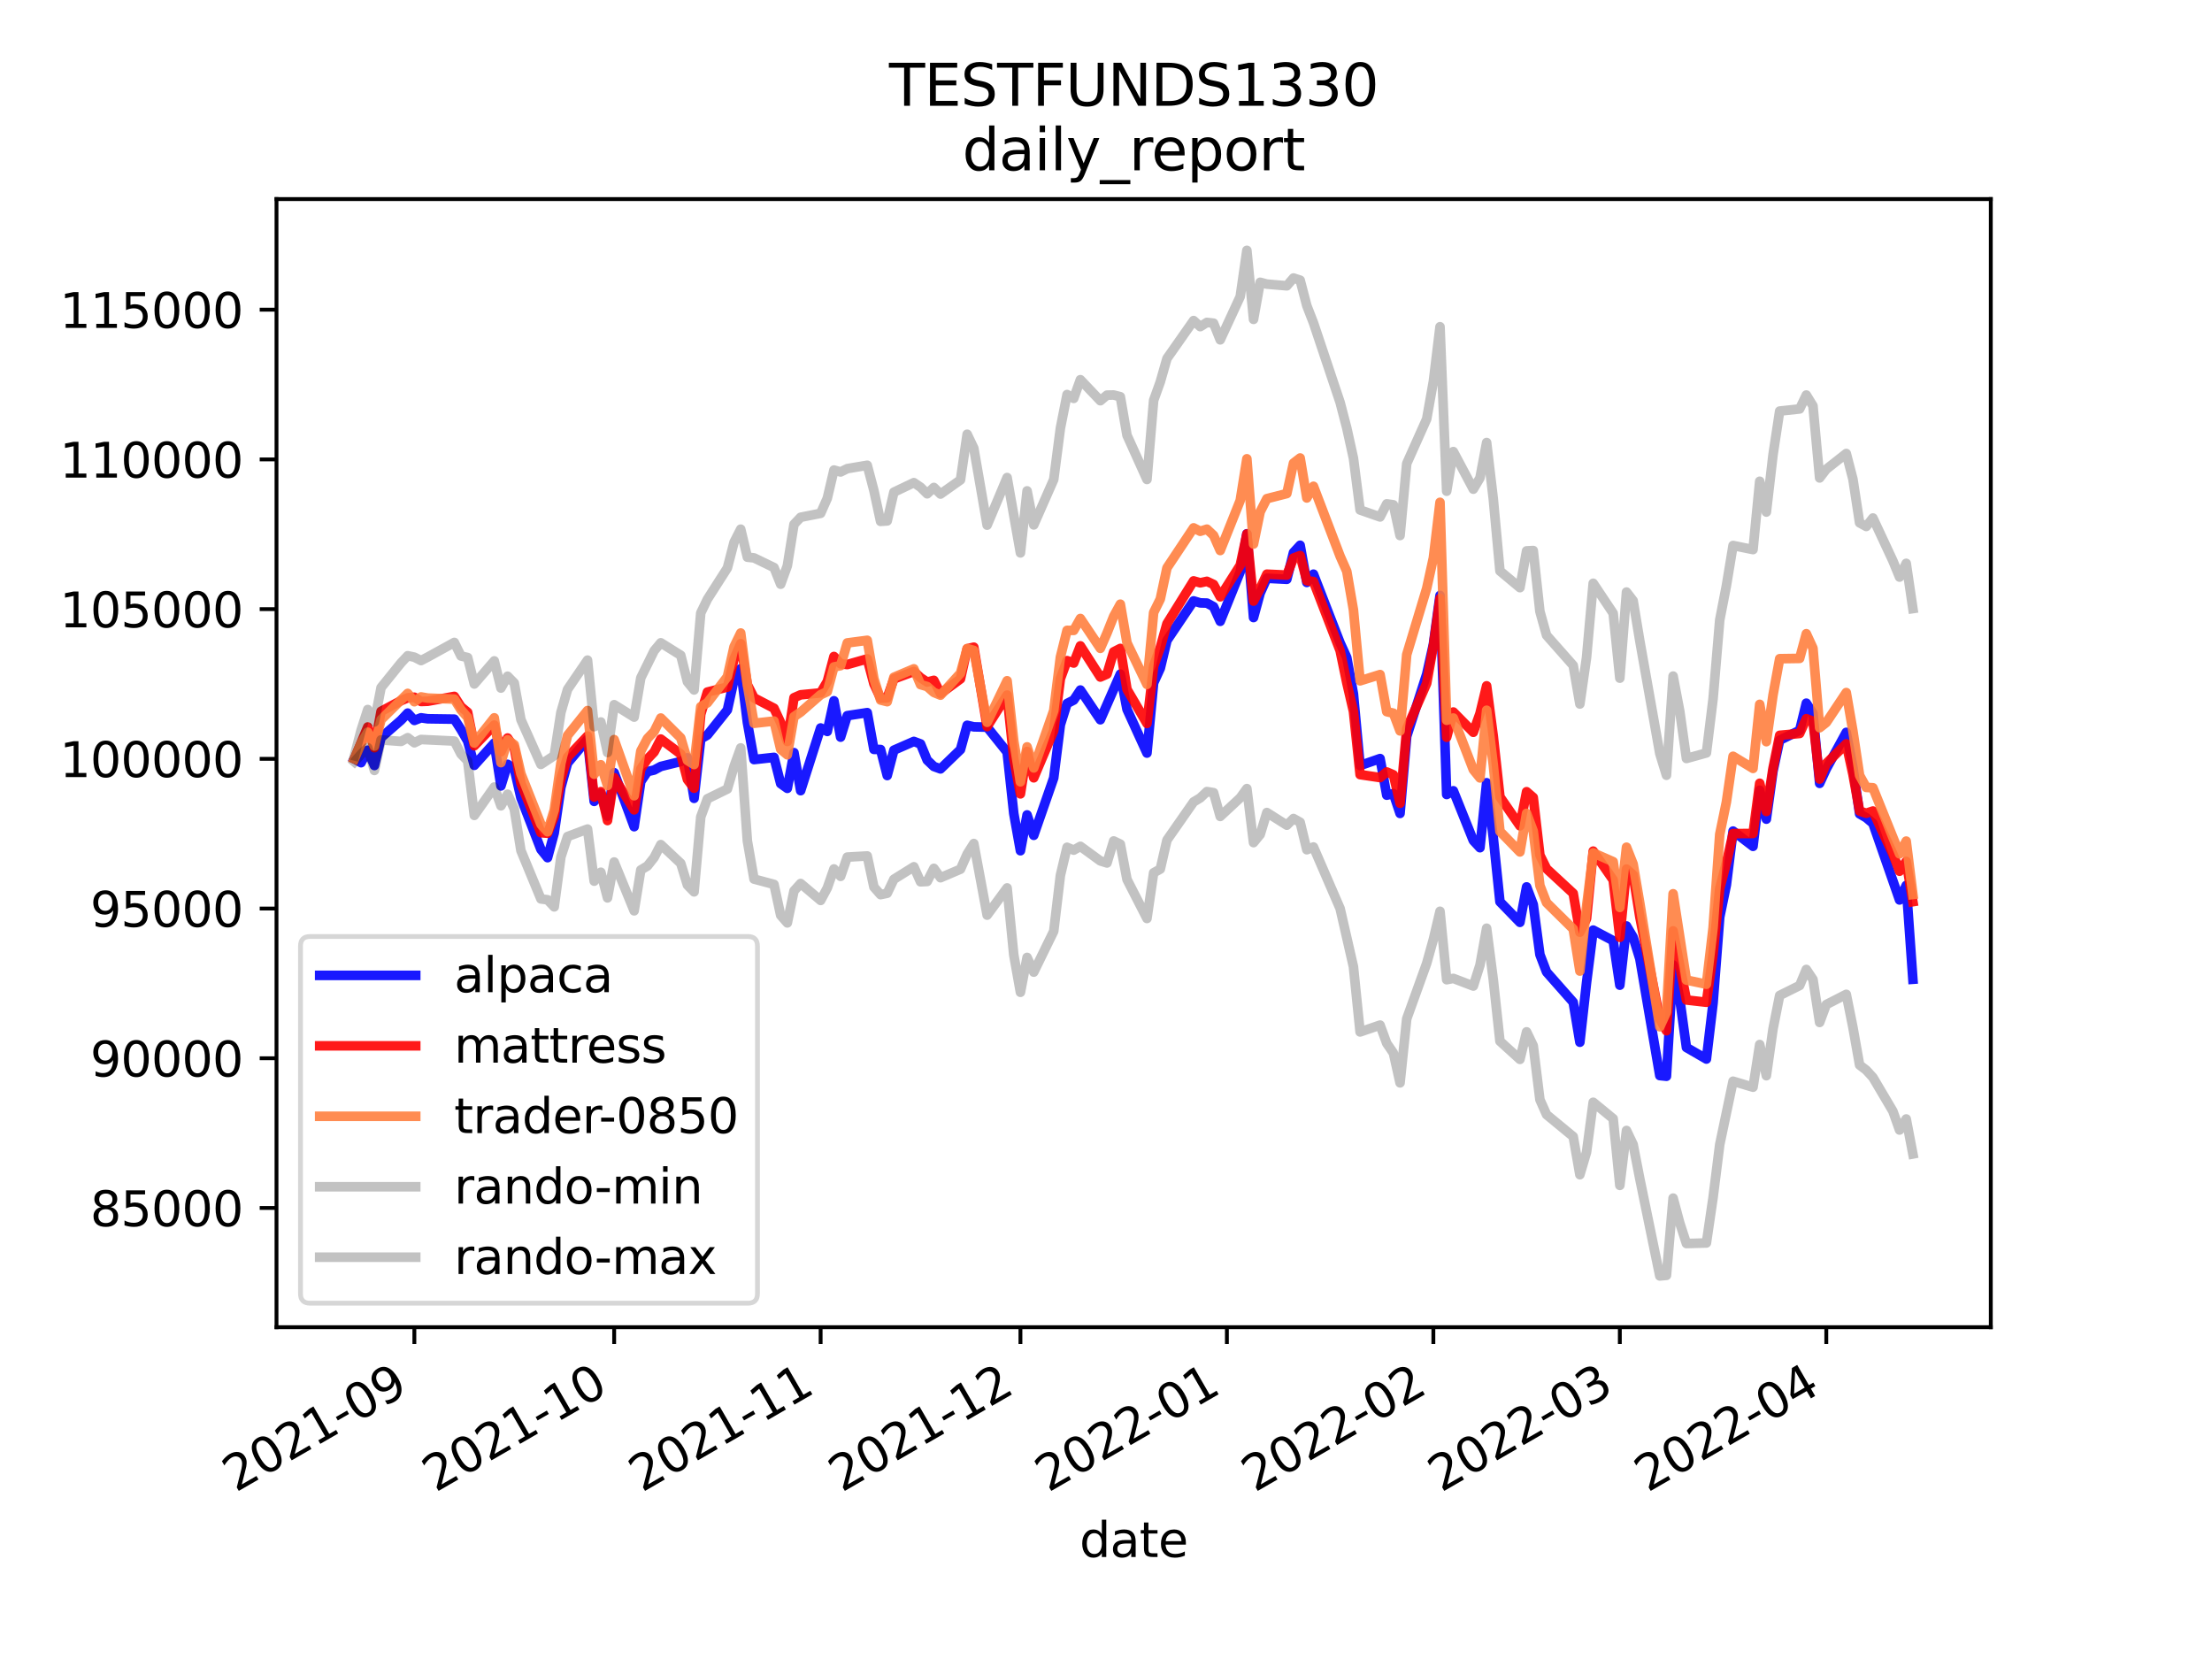 <?xml version="1.0" encoding="utf-8" standalone="no"?>
<!DOCTYPE svg PUBLIC "-//W3C//DTD SVG 1.1//EN"
  "http://www.w3.org/Graphics/SVG/1.1/DTD/svg11.dtd">
<svg height="345.6pt" version="1.1" viewBox="0 0 460.8 345.6" width="460.8pt" xmlns="http://www.w3.org/2000/svg" xmlns:xlink="http://www.w3.org/1999/xlink">
 <defs>
  <style type="text/css">*{stroke-linecap:butt;stroke-linejoin:round;}</style>
 </defs>
 <g id="figure_1">
  <g id="patch_1">
   <path d="M 0 345.6 
L 460.8 345.6 
L 460.8 0 
L 0 0 
z
" style="fill:#ffffff;"/>
  </g>
  <g id="axes_1">
   <g id="patch_2">
    <path d="M 57.6 276.48 
L 414.72 276.48 
L 414.72 41.472 
L 57.6 41.472 
z
" style="fill:#ffffff;"/>
   </g>
   <g id="matplotlib.axis_1">
    <g id="xtick_1">
     <g id="line2d_1">
      <defs>
       <path d="M 0 0 
L 0 3.5 
" id="me8632c04d1" style="stroke:#000000;stroke-width:0.8;"/>
      </defs>
      <g>
       <use style="stroke:#000000;stroke-width:0.8;" x="86.319" xlink:href="#me8632c04d1" y="276.48"/>
      </g>
     </g>
     <g id="text_1">
      <!-- 2021-09 -->
      <g transform="translate(49.095 310.952)rotate(-30)scale(0.1 -0.1)">
       <defs>
        <path d="M 1228 531 
L 3431 531 
L 3431 0 
L 469 0 
L 469 531 
Q 828 903 1448 1529 
Q 2069 2156 2228 2338 
Q 2531 2678 2651 2914 
Q 2772 3150 2772 3378 
Q 2772 3750 2511 3984 
Q 2250 4219 1831 4219 
Q 1534 4219 1204 4116 
Q 875 4013 500 3803 
L 500 4441 
Q 881 4594 1212 4672 
Q 1544 4750 1819 4750 
Q 2544 4750 2975 4387 
Q 3406 4025 3406 3419 
Q 3406 3131 3298 2873 
Q 3191 2616 2906 2266 
Q 2828 2175 2409 1742 
Q 1991 1309 1228 531 
z
" id="DejaVuSans-32" transform="scale(0.016)"/>
        <path d="M 2034 4250 
Q 1547 4250 1301 3770 
Q 1056 3291 1056 2328 
Q 1056 1369 1301 889 
Q 1547 409 2034 409 
Q 2525 409 2770 889 
Q 3016 1369 3016 2328 
Q 3016 3291 2770 3770 
Q 2525 4250 2034 4250 
z
M 2034 4750 
Q 2819 4750 3233 4129 
Q 3647 3509 3647 2328 
Q 3647 1150 3233 529 
Q 2819 -91 2034 -91 
Q 1250 -91 836 529 
Q 422 1150 422 2328 
Q 422 3509 836 4129 
Q 1250 4750 2034 4750 
z
" id="DejaVuSans-30" transform="scale(0.016)"/>
        <path d="M 794 531 
L 1825 531 
L 1825 4091 
L 703 3866 
L 703 4441 
L 1819 4666 
L 2450 4666 
L 2450 531 
L 3481 531 
L 3481 0 
L 794 0 
L 794 531 
z
" id="DejaVuSans-31" transform="scale(0.016)"/>
        <path d="M 313 2009 
L 1997 2009 
L 1997 1497 
L 313 1497 
L 313 2009 
z
" id="DejaVuSans-2d" transform="scale(0.016)"/>
        <path d="M 703 97 
L 703 672 
Q 941 559 1184 500 
Q 1428 441 1663 441 
Q 2288 441 2617 861 
Q 2947 1281 2994 2138 
Q 2813 1869 2534 1725 
Q 2256 1581 1919 1581 
Q 1219 1581 811 2004 
Q 403 2428 403 3163 
Q 403 3881 828 4315 
Q 1253 4750 1959 4750 
Q 2769 4750 3195 4129 
Q 3622 3509 3622 2328 
Q 3622 1225 3098 567 
Q 2575 -91 1691 -91 
Q 1453 -91 1209 -44 
Q 966 3 703 97 
z
M 1959 2075 
Q 2384 2075 2632 2365 
Q 2881 2656 2881 3163 
Q 2881 3666 2632 3958 
Q 2384 4250 1959 4250 
Q 1534 4250 1286 3958 
Q 1038 3666 1038 3163 
Q 1038 2656 1286 2365 
Q 1534 2075 1959 2075 
z
" id="DejaVuSans-39" transform="scale(0.016)"/>
       </defs>
       <use xlink:href="#DejaVuSans-32"/>
       <use x="63.623" xlink:href="#DejaVuSans-30"/>
       <use x="127.246" xlink:href="#DejaVuSans-32"/>
       <use x="190.869" xlink:href="#DejaVuSans-31"/>
       <use x="254.492" xlink:href="#DejaVuSans-2d"/>
       <use x="290.576" xlink:href="#DejaVuSans-30"/>
       <use x="354.199" xlink:href="#DejaVuSans-39"/>
      </g>
     </g>
    </g>
    <g id="xtick_2">
     <g id="line2d_2">
      <g>
       <use style="stroke:#000000;stroke-width:0.8;" x="127.942" xlink:href="#me8632c04d1" y="276.48"/>
      </g>
     </g>
     <g id="text_2">
      <!-- 2021-10 -->
      <g transform="translate(90.717 310.952)rotate(-30)scale(0.1 -0.1)">
       <use xlink:href="#DejaVuSans-32"/>
       <use x="63.623" xlink:href="#DejaVuSans-30"/>
       <use x="127.246" xlink:href="#DejaVuSans-32"/>
       <use x="190.869" xlink:href="#DejaVuSans-31"/>
       <use x="254.492" xlink:href="#DejaVuSans-2d"/>
       <use x="290.576" xlink:href="#DejaVuSans-31"/>
       <use x="354.199" xlink:href="#DejaVuSans-30"/>
      </g>
     </g>
    </g>
    <g id="xtick_3">
     <g id="line2d_3">
      <g>
       <use style="stroke:#000000;stroke-width:0.8;" x="170.952" xlink:href="#me8632c04d1" y="276.48"/>
      </g>
     </g>
     <g id="text_3">
      <!-- 2021-11 -->
      <g transform="translate(133.727 310.952)rotate(-30)scale(0.1 -0.1)">
       <use xlink:href="#DejaVuSans-32"/>
       <use x="63.623" xlink:href="#DejaVuSans-30"/>
       <use x="127.246" xlink:href="#DejaVuSans-32"/>
       <use x="190.869" xlink:href="#DejaVuSans-31"/>
       <use x="254.492" xlink:href="#DejaVuSans-2d"/>
       <use x="290.576" xlink:href="#DejaVuSans-31"/>
       <use x="354.199" xlink:href="#DejaVuSans-31"/>
      </g>
     </g>
    </g>
    <g id="xtick_4">
     <g id="line2d_4">
      <g>
       <use style="stroke:#000000;stroke-width:0.8;" x="212.574" xlink:href="#me8632c04d1" y="276.48"/>
      </g>
     </g>
     <g id="text_4">
      <!-- 2021-12 -->
      <g transform="translate(175.349 310.952)rotate(-30)scale(0.1 -0.1)">
       <use xlink:href="#DejaVuSans-32"/>
       <use x="63.623" xlink:href="#DejaVuSans-30"/>
       <use x="127.246" xlink:href="#DejaVuSans-32"/>
       <use x="190.869" xlink:href="#DejaVuSans-31"/>
       <use x="254.492" xlink:href="#DejaVuSans-2d"/>
       <use x="290.576" xlink:href="#DejaVuSans-31"/>
       <use x="354.199" xlink:href="#DejaVuSans-32"/>
      </g>
     </g>
    </g>
    <g id="xtick_5">
     <g id="line2d_5">
      <g>
       <use style="stroke:#000000;stroke-width:0.8;" x="255.584" xlink:href="#me8632c04d1" y="276.48"/>
      </g>
     </g>
     <g id="text_5">
      <!-- 2022-01 -->
      <g transform="translate(218.359 310.952)rotate(-30)scale(0.1 -0.1)">
       <use xlink:href="#DejaVuSans-32"/>
       <use x="63.623" xlink:href="#DejaVuSans-30"/>
       <use x="127.246" xlink:href="#DejaVuSans-32"/>
       <use x="190.869" xlink:href="#DejaVuSans-32"/>
       <use x="254.492" xlink:href="#DejaVuSans-2d"/>
       <use x="290.576" xlink:href="#DejaVuSans-30"/>
       <use x="354.199" xlink:href="#DejaVuSans-31"/>
      </g>
     </g>
    </g>
    <g id="xtick_6">
     <g id="line2d_6">
      <g>
       <use style="stroke:#000000;stroke-width:0.8;" x="298.594" xlink:href="#me8632c04d1" y="276.48"/>
      </g>
     </g>
     <g id="text_6">
      <!-- 2022-02 -->
      <g transform="translate(261.369 310.952)rotate(-30)scale(0.1 -0.1)">
       <use xlink:href="#DejaVuSans-32"/>
       <use x="63.623" xlink:href="#DejaVuSans-30"/>
       <use x="127.246" xlink:href="#DejaVuSans-32"/>
       <use x="190.869" xlink:href="#DejaVuSans-32"/>
       <use x="254.492" xlink:href="#DejaVuSans-2d"/>
       <use x="290.576" xlink:href="#DejaVuSans-30"/>
       <use x="354.199" xlink:href="#DejaVuSans-32"/>
      </g>
     </g>
    </g>
    <g id="xtick_7">
     <g id="line2d_7">
      <g>
       <use style="stroke:#000000;stroke-width:0.8;" x="337.441" xlink:href="#me8632c04d1" y="276.48"/>
      </g>
     </g>
     <g id="text_7">
      <!-- 2022-03 -->
      <g transform="translate(300.216 310.952)rotate(-30)scale(0.1 -0.1)">
       <defs>
        <path d="M 2597 2516 
Q 3050 2419 3304 2112 
Q 3559 1806 3559 1356 
Q 3559 666 3084 287 
Q 2609 -91 1734 -91 
Q 1441 -91 1130 -33 
Q 819 25 488 141 
L 488 750 
Q 750 597 1062 519 
Q 1375 441 1716 441 
Q 2309 441 2620 675 
Q 2931 909 2931 1356 
Q 2931 1769 2642 2001 
Q 2353 2234 1838 2234 
L 1294 2234 
L 1294 2753 
L 1863 2753 
Q 2328 2753 2575 2939 
Q 2822 3125 2822 3475 
Q 2822 3834 2567 4026 
Q 2313 4219 1838 4219 
Q 1578 4219 1281 4162 
Q 984 4106 628 3988 
L 628 4550 
Q 988 4650 1302 4700 
Q 1616 4750 1894 4750 
Q 2613 4750 3031 4423 
Q 3450 4097 3450 3541 
Q 3450 3153 3228 2886 
Q 3006 2619 2597 2516 
z
" id="DejaVuSans-33" transform="scale(0.016)"/>
       </defs>
       <use xlink:href="#DejaVuSans-32"/>
       <use x="63.623" xlink:href="#DejaVuSans-30"/>
       <use x="127.246" xlink:href="#DejaVuSans-32"/>
       <use x="190.869" xlink:href="#DejaVuSans-32"/>
       <use x="254.492" xlink:href="#DejaVuSans-2d"/>
       <use x="290.576" xlink:href="#DejaVuSans-30"/>
       <use x="354.199" xlink:href="#DejaVuSans-33"/>
      </g>
     </g>
    </g>
    <g id="xtick_8">
     <g id="line2d_8">
      <g>
       <use style="stroke:#000000;stroke-width:0.8;" x="380.451" xlink:href="#me8632c04d1" y="276.48"/>
      </g>
     </g>
     <g id="text_8">
      <!-- 2022-04 -->
      <g transform="translate(343.226 310.952)rotate(-30)scale(0.1 -0.1)">
       <defs>
        <path d="M 2419 4116 
L 825 1625 
L 2419 1625 
L 2419 4116 
z
M 2253 4666 
L 3047 4666 
L 3047 1625 
L 3713 1625 
L 3713 1100 
L 3047 1100 
L 3047 0 
L 2419 0 
L 2419 1100 
L 313 1100 
L 313 1709 
L 2253 4666 
z
" id="DejaVuSans-34" transform="scale(0.016)"/>
       </defs>
       <use xlink:href="#DejaVuSans-32"/>
       <use x="63.623" xlink:href="#DejaVuSans-30"/>
       <use x="127.246" xlink:href="#DejaVuSans-32"/>
       <use x="190.869" xlink:href="#DejaVuSans-32"/>
       <use x="254.492" xlink:href="#DejaVuSans-2d"/>
       <use x="290.576" xlink:href="#DejaVuSans-30"/>
       <use x="354.199" xlink:href="#DejaVuSans-34"/>
      </g>
     </g>
    </g>
    <g id="text_9">
     <!-- date -->
     <g transform="translate(224.885 324.351)scale(0.1 -0.1)">
      <defs>
       <path d="M 2906 2969 
L 2906 4863 
L 3481 4863 
L 3481 0 
L 2906 0 
L 2906 525 
Q 2725 213 2448 61 
Q 2172 -91 1784 -91 
Q 1150 -91 751 415 
Q 353 922 353 1747 
Q 353 2572 751 3078 
Q 1150 3584 1784 3584 
Q 2172 3584 2448 3432 
Q 2725 3281 2906 2969 
z
M 947 1747 
Q 947 1113 1208 752 
Q 1469 391 1925 391 
Q 2381 391 2643 752 
Q 2906 1113 2906 1747 
Q 2906 2381 2643 2742 
Q 2381 3103 1925 3103 
Q 1469 3103 1208 2742 
Q 947 2381 947 1747 
z
" id="DejaVuSans-64" transform="scale(0.016)"/>
       <path d="M 2194 1759 
Q 1497 1759 1228 1600 
Q 959 1441 959 1056 
Q 959 750 1161 570 
Q 1363 391 1709 391 
Q 2188 391 2477 730 
Q 2766 1069 2766 1631 
L 2766 1759 
L 2194 1759 
z
M 3341 1997 
L 3341 0 
L 2766 0 
L 2766 531 
Q 2569 213 2275 61 
Q 1981 -91 1556 -91 
Q 1019 -91 701 211 
Q 384 513 384 1019 
Q 384 1609 779 1909 
Q 1175 2209 1959 2209 
L 2766 2209 
L 2766 2266 
Q 2766 2663 2505 2880 
Q 2244 3097 1772 3097 
Q 1472 3097 1187 3025 
Q 903 2953 641 2809 
L 641 3341 
Q 956 3463 1253 3523 
Q 1550 3584 1831 3584 
Q 2591 3584 2966 3190 
Q 3341 2797 3341 1997 
z
" id="DejaVuSans-61" transform="scale(0.016)"/>
       <path d="M 1172 4494 
L 1172 3500 
L 2356 3500 
L 2356 3053 
L 1172 3053 
L 1172 1153 
Q 1172 725 1289 603 
Q 1406 481 1766 481 
L 2356 481 
L 2356 0 
L 1766 0 
Q 1100 0 847 248 
Q 594 497 594 1153 
L 594 3053 
L 172 3053 
L 172 3500 
L 594 3500 
L 594 4494 
L 1172 4494 
z
" id="DejaVuSans-74" transform="scale(0.016)"/>
       <path d="M 3597 1894 
L 3597 1613 
L 953 1613 
Q 991 1019 1311 708 
Q 1631 397 2203 397 
Q 2534 397 2845 478 
Q 3156 559 3463 722 
L 3463 178 
Q 3153 47 2828 -22 
Q 2503 -91 2169 -91 
Q 1331 -91 842 396 
Q 353 884 353 1716 
Q 353 2575 817 3079 
Q 1281 3584 2069 3584 
Q 2775 3584 3186 3129 
Q 3597 2675 3597 1894 
z
M 3022 2063 
Q 3016 2534 2758 2815 
Q 2500 3097 2075 3097 
Q 1594 3097 1305 2825 
Q 1016 2553 972 2059 
L 3022 2063 
z
" id="DejaVuSans-65" transform="scale(0.016)"/>
      </defs>
      <use xlink:href="#DejaVuSans-64"/>
      <use x="63.477" xlink:href="#DejaVuSans-61"/>
      <use x="124.756" xlink:href="#DejaVuSans-74"/>
      <use x="163.965" xlink:href="#DejaVuSans-65"/>
     </g>
    </g>
   </g>
   <g id="matplotlib.axis_2">
    <g id="ytick_1">
     <g id="line2d_9">
      <defs>
       <path d="M 0 0 
L -3.5 0 
" id="mf213e096d1" style="stroke:#000000;stroke-width:0.8;"/>
      </defs>
      <g>
       <use style="stroke:#000000;stroke-width:0.8;" x="57.6" xlink:href="#mf213e096d1" y="251.641"/>
      </g>
     </g>
     <g id="text_10">
      <!-- 85000 -->
      <g transform="translate(18.788 255.44)scale(0.1 -0.1)">
       <defs>
        <path d="M 2034 2216 
Q 1584 2216 1326 1975 
Q 1069 1734 1069 1313 
Q 1069 891 1326 650 
Q 1584 409 2034 409 
Q 2484 409 2743 651 
Q 3003 894 3003 1313 
Q 3003 1734 2745 1975 
Q 2488 2216 2034 2216 
z
M 1403 2484 
Q 997 2584 770 2862 
Q 544 3141 544 3541 
Q 544 4100 942 4425 
Q 1341 4750 2034 4750 
Q 2731 4750 3128 4425 
Q 3525 4100 3525 3541 
Q 3525 3141 3298 2862 
Q 3072 2584 2669 2484 
Q 3125 2378 3379 2068 
Q 3634 1759 3634 1313 
Q 3634 634 3220 271 
Q 2806 -91 2034 -91 
Q 1263 -91 848 271 
Q 434 634 434 1313 
Q 434 1759 690 2068 
Q 947 2378 1403 2484 
z
M 1172 3481 
Q 1172 3119 1398 2916 
Q 1625 2713 2034 2713 
Q 2441 2713 2670 2916 
Q 2900 3119 2900 3481 
Q 2900 3844 2670 4047 
Q 2441 4250 2034 4250 
Q 1625 4250 1398 4047 
Q 1172 3844 1172 3481 
z
" id="DejaVuSans-38" transform="scale(0.016)"/>
        <path d="M 691 4666 
L 3169 4666 
L 3169 4134 
L 1269 4134 
L 1269 2991 
Q 1406 3038 1543 3061 
Q 1681 3084 1819 3084 
Q 2600 3084 3056 2656 
Q 3513 2228 3513 1497 
Q 3513 744 3044 326 
Q 2575 -91 1722 -91 
Q 1428 -91 1123 -41 
Q 819 9 494 109 
L 494 744 
Q 775 591 1075 516 
Q 1375 441 1709 441 
Q 2250 441 2565 725 
Q 2881 1009 2881 1497 
Q 2881 1984 2565 2268 
Q 2250 2553 1709 2553 
Q 1456 2553 1204 2497 
Q 953 2441 691 2322 
L 691 4666 
z
" id="DejaVuSans-35" transform="scale(0.016)"/>
       </defs>
       <use xlink:href="#DejaVuSans-38"/>
       <use x="63.623" xlink:href="#DejaVuSans-35"/>
       <use x="127.246" xlink:href="#DejaVuSans-30"/>
       <use x="190.869" xlink:href="#DejaVuSans-30"/>
       <use x="254.492" xlink:href="#DejaVuSans-30"/>
      </g>
     </g>
    </g>
    <g id="ytick_2">
     <g id="line2d_10">
      <g>
       <use style="stroke:#000000;stroke-width:0.8;" x="57.6" xlink:href="#mf213e096d1" y="220.453"/>
      </g>
     </g>
     <g id="text_11">
      <!-- 90000 -->
      <g transform="translate(18.788 224.252)scale(0.1 -0.1)">
       <use xlink:href="#DejaVuSans-39"/>
       <use x="63.623" xlink:href="#DejaVuSans-30"/>
       <use x="127.246" xlink:href="#DejaVuSans-30"/>
       <use x="190.869" xlink:href="#DejaVuSans-30"/>
       <use x="254.492" xlink:href="#DejaVuSans-30"/>
      </g>
     </g>
    </g>
    <g id="ytick_3">
     <g id="line2d_11">
      <g>
       <use style="stroke:#000000;stroke-width:0.8;" x="57.6" xlink:href="#mf213e096d1" y="189.265"/>
      </g>
     </g>
     <g id="text_12">
      <!-- 95000 -->
      <g transform="translate(18.788 193.064)scale(0.1 -0.1)">
       <use xlink:href="#DejaVuSans-39"/>
       <use x="63.623" xlink:href="#DejaVuSans-35"/>
       <use x="127.246" xlink:href="#DejaVuSans-30"/>
       <use x="190.869" xlink:href="#DejaVuSans-30"/>
       <use x="254.492" xlink:href="#DejaVuSans-30"/>
      </g>
     </g>
    </g>
    <g id="ytick_4">
     <g id="line2d_12">
      <g>
       <use style="stroke:#000000;stroke-width:0.8;" x="57.6" xlink:href="#mf213e096d1" y="158.077"/>
      </g>
     </g>
     <g id="text_13">
      <!-- 100000 -->
      <g transform="translate(12.425 161.876)scale(0.1 -0.1)">
       <use xlink:href="#DejaVuSans-31"/>
       <use x="63.623" xlink:href="#DejaVuSans-30"/>
       <use x="127.246" xlink:href="#DejaVuSans-30"/>
       <use x="190.869" xlink:href="#DejaVuSans-30"/>
       <use x="254.492" xlink:href="#DejaVuSans-30"/>
       <use x="318.115" xlink:href="#DejaVuSans-30"/>
      </g>
     </g>
    </g>
    <g id="ytick_5">
     <g id="line2d_13">
      <g>
       <use style="stroke:#000000;stroke-width:0.8;" x="57.6" xlink:href="#mf213e096d1" y="126.889"/>
      </g>
     </g>
     <g id="text_14">
      <!-- 105000 -->
      <g transform="translate(12.425 130.688)scale(0.1 -0.1)">
       <use xlink:href="#DejaVuSans-31"/>
       <use x="63.623" xlink:href="#DejaVuSans-30"/>
       <use x="127.246" xlink:href="#DejaVuSans-35"/>
       <use x="190.869" xlink:href="#DejaVuSans-30"/>
       <use x="254.492" xlink:href="#DejaVuSans-30"/>
       <use x="318.115" xlink:href="#DejaVuSans-30"/>
      </g>
     </g>
    </g>
    <g id="ytick_6">
     <g id="line2d_14">
      <g>
       <use style="stroke:#000000;stroke-width:0.8;" x="57.6" xlink:href="#mf213e096d1" y="95.701"/>
      </g>
     </g>
     <g id="text_15">
      <!-- 110000 -->
      <g transform="translate(12.425 99.5)scale(0.1 -0.1)">
       <use xlink:href="#DejaVuSans-31"/>
       <use x="63.623" xlink:href="#DejaVuSans-31"/>
       <use x="127.246" xlink:href="#DejaVuSans-30"/>
       <use x="190.869" xlink:href="#DejaVuSans-30"/>
       <use x="254.492" xlink:href="#DejaVuSans-30"/>
       <use x="318.115" xlink:href="#DejaVuSans-30"/>
      </g>
     </g>
    </g>
    <g id="ytick_7">
     <g id="line2d_15">
      <g>
       <use style="stroke:#000000;stroke-width:0.8;" x="57.6" xlink:href="#mf213e096d1" y="64.513"/>
      </g>
     </g>
     <g id="text_16">
      <!-- 115000 -->
      <g transform="translate(12.425 68.312)scale(0.1 -0.1)">
       <use xlink:href="#DejaVuSans-31"/>
       <use x="63.623" xlink:href="#DejaVuSans-31"/>
       <use x="127.246" xlink:href="#DejaVuSans-35"/>
       <use x="190.869" xlink:href="#DejaVuSans-30"/>
       <use x="254.492" xlink:href="#DejaVuSans-30"/>
       <use x="318.115" xlink:href="#DejaVuSans-30"/>
      </g>
     </g>
    </g>
   </g>
   <g id="line2d_16">
    <path clip-path="url(#p942cd74b3a)" d="M 73.833 158.077 
L 75.22 158.878 
L 76.608 156.284 
L 77.995 159.469 
L 79.382 153.65 
L 83.545 150.025 
L 84.932 148.554 
L 86.319 150.076 
L 87.707 149.531 
L 89.094 149.734 
L 94.644 149.813 
L 96.031 151.974 
L 97.419 154.367 
L 98.806 159.432 
L 102.968 154.793 
L 104.356 163.721 
L 105.743 159.221 
L 107.131 160.128 
L 108.518 166.191 
L 112.68 176.947 
L 114.068 178.666 
L 115.455 173.536 
L 116.843 164.026 
L 118.23 158.961 
L 122.392 154.002 
L 123.78 166.945 
L 125.167 165.252 
L 126.554 170.001 
L 127.942 160.959 
L 132.104 172.213 
L 133.491 162.801 
L 134.879 160.737 
L 136.266 160.417 
L 137.654 159.667 
L 141.816 158.638 
L 143.203 157.866 
L 144.591 166.307 
L 145.978 153.93 
L 147.366 153.115 
L 151.528 147.893 
L 152.915 141.624 
L 154.303 139.298 
L 155.69 150.478 
L 157.077 158.232 
L 161.24 157.773 
L 162.627 163.238 
L 164.015 164.226 
L 165.402 156.785 
L 166.789 164.707 
L 170.952 151.651 
L 172.339 152.369 
L 173.726 145.988 
L 175.114 153.559 
L 176.501 149.09 
L 180.663 148.456 
L 182.051 156.108 
L 183.438 156.135 
L 184.826 161.559 
L 186.213 156.273 
L 190.375 154.453 
L 191.763 154.973 
L 193.15 158.346 
L 194.538 159.671 
L 195.925 160.176 
L 200.087 156.15 
L 201.475 151.091 
L 202.862 151.415 
L 205.637 151.48 
L 209.799 156.676 
L 211.187 169.464 
L 212.574 177.222 
L 213.961 169.762 
L 215.349 174.013 
L 219.511 162.055 
L 220.898 150.975 
L 222.286 146.555 
L 223.673 145.837 
L 225.061 143.747 
L 229.223 149.936 
L 233.385 140.436 
L 234.773 147.765 
L 238.935 156.88 
L 240.322 142.253 
L 241.71 139.212 
L 243.097 133.422 
L 248.647 125.178 
L 250.034 125.593 
L 251.422 125.632 
L 252.809 126.383 
L 254.196 129.434 
L 258.359 119.112 
L 259.746 111.191 
L 261.133 128.645 
L 262.521 123.555 
L 263.908 120.466 
L 268.07 120.678 
L 269.458 115.101 
L 270.845 113.588 
L 272.233 121.333 
L 273.62 119.609 
L 279.17 133.919 
L 280.557 136.968 
L 281.945 144.536 
L 283.332 159.477 
L 287.494 158.022 
L 288.882 165.649 
L 290.269 165.318 
L 291.657 169.453 
L 293.044 153.402 
L 297.206 140.448 
L 298.594 134.246 
L 299.981 124.042 
L 301.368 165.509 
L 302.756 164.733 
L 306.918 175.097 
L 308.305 176.594 
L 309.693 163.059 
L 311.08 174.518 
L 312.468 187.854 
L 316.63 192.142 
L 318.017 184.759 
L 319.405 188.427 
L 320.792 198.855 
L 322.18 202.486 
L 327.729 208.78 
L 329.117 217.114 
L 330.504 204.714 
L 331.891 193.758 
L 336.054 195.966 
L 337.441 205.23 
L 338.829 192.895 
L 340.216 195.244 
L 341.603 199.717 
L 345.766 224.061 
L 347.153 224.205 
L 348.54 201.011 
L 349.928 208.137 
L 351.315 218.211 
L 355.477 220.617 
L 356.865 208.97 
L 358.252 191.045 
L 359.64 184.327 
L 361.027 173.13 
L 365.189 176.308 
L 366.577 164.622 
L 367.964 170.643 
L 369.352 160.635 
L 370.739 154.203 
L 374.901 152.153 
L 376.289 146.483 
L 377.676 148.591 
L 379.063 163.185 
L 380.451 160.173 
L 384.613 152.562 
L 386.001 159.86 
L 387.388 169.541 
L 388.775 170.348 
L 390.163 171.526 
L 395.712 187.477 
L 397.1 184.452 
L 398.487 203.999 
L 398.487 203.999 
" style="fill:none;stroke:#0000ff;stroke-linecap:square;stroke-opacity:0.9;stroke-width:2;"/>
   </g>
   <g id="line2d_17">
    <path clip-path="url(#p942cd74b3a)" d="M 73.833 158.077 
L 76.608 151.447 
L 77.995 155.759 
L 79.382 148.185 
L 83.545 145.961 
L 84.932 145.371 
L 86.319 145.248 
L 87.707 146.133 
L 89.094 146.084 
L 94.644 145.071 
L 96.031 147.234 
L 97.419 148.389 
L 98.806 155.353 
L 102.968 151.055 
L 104.356 156.608 
L 105.743 153.741 
L 107.131 155.786 
L 108.518 163.174 
L 112.68 173.467 
L 114.068 173.578 
L 115.455 170.111 
L 116.843 162.283 
L 118.23 157.734 
L 122.392 153.321 
L 123.78 166.049 
L 125.167 164.915 
L 126.554 170.935 
L 127.942 162.007 
L 132.104 168.704 
L 133.491 160.189 
L 134.879 158.107 
L 136.266 156.662 
L 137.654 153.961 
L 141.816 157.089 
L 143.203 162.387 
L 144.591 164.196 
L 145.978 148.807 
L 147.366 144.166 
L 151.528 143.132 
L 152.915 137.295 
L 154.303 134.085 
L 155.69 142.623 
L 157.077 145.378 
L 161.24 147.541 
L 162.627 150.533 
L 164.015 154.455 
L 165.402 145.35 
L 166.789 144.74 
L 170.952 144.338 
L 172.339 141.976 
L 173.726 136.76 
L 175.114 138.286 
L 176.501 138.438 
L 180.663 137.256 
L 182.051 142.453 
L 183.438 145.449 
L 184.826 145.365 
L 186.213 141.429 
L 190.375 139.882 
L 191.763 141.172 
L 193.15 142.086 
L 194.538 141.731 
L 195.925 144.491 
L 200.087 141.426 
L 201.475 135.153 
L 202.862 134.82 
L 205.637 151.362 
L 209.799 144.797 
L 211.187 158.054 
L 212.574 165.376 
L 213.961 156.548 
L 215.349 162.032 
L 219.511 152.214 
L 220.898 141.395 
L 222.286 137.622 
L 223.673 138.119 
L 225.061 134.546 
L 229.223 141.037 
L 230.61 140.425 
L 231.998 135.795 
L 233.385 135.083 
L 234.773 143.616 
L 238.935 150.706 
L 240.322 138.762 
L 241.71 134.877 
L 243.097 129.934 
L 248.647 121.012 
L 250.034 121.41 
L 251.422 121.103 
L 252.809 121.754 
L 254.196 124.323 
L 258.359 117.751 
L 259.746 111.235 
L 261.133 125.219 
L 262.521 122.584 
L 263.908 119.612 
L 268.07 119.804 
L 269.458 116.257 
L 270.845 115.738 
L 272.233 120.976 
L 273.62 121.148 
L 279.17 135.538 
L 280.557 142.22 
L 281.945 148.163 
L 283.332 161.366 
L 287.494 161.983 
L 288.882 160.814 
L 290.269 161.409 
L 291.657 167.338 
L 293.044 151.803 
L 297.206 142.36 
L 298.594 134.531 
L 299.981 124.665 
L 301.368 153.591 
L 302.756 148.327 
L 306.918 152.548 
L 308.305 148.635 
L 309.693 142.871 
L 311.08 153.382 
L 312.468 166.014 
L 316.63 172.036 
L 318.017 164.929 
L 319.405 166.13 
L 320.792 178.152 
L 322.18 180.968 
L 327.729 186.103 
L 329.117 194.191 
L 330.504 191.392 
L 331.891 177.304 
L 336.054 183.311 
L 337.441 195.263 
L 338.829 181.047 
L 340.216 182.268 
L 341.603 191.016 
L 345.766 212.26 
L 347.153 214.724 
L 348.54 193.919 
L 351.315 208.316 
L 355.477 208.788 
L 356.865 198.824 
L 358.252 185.086 
L 359.64 179.729 
L 361.027 173.652 
L 365.189 173.629 
L 366.577 163.172 
L 367.964 169.04 
L 369.352 160.02 
L 370.739 153.181 
L 374.901 152.796 
L 376.289 149.719 
L 377.676 150.243 
L 379.063 162.29 
L 380.451 159.045 
L 384.613 154.953 
L 386.001 161.318 
L 387.388 168.969 
L 388.775 169.412 
L 390.163 168.952 
L 394.325 177.907 
L 395.712 181.49 
L 397.1 179.45 
L 398.487 187.835 
L 398.487 187.835 
" style="fill:none;stroke:#ff0000;stroke-linecap:square;stroke-opacity:0.9;stroke-width:2;"/>
   </g>
   <g id="line2d_18">
    <path clip-path="url(#p942cd74b3a)" d="M 73.833 158.077 
L 75.22 154.871 
L 76.608 152.531 
L 77.995 155.421 
L 79.382 149.937 
L 84.932 144.451 
L 86.319 146.182 
L 87.707 145.18 
L 89.094 145.42 
L 94.644 145.643 
L 96.031 147.865 
L 97.419 149.446 
L 98.806 154.79 
L 102.968 149.534 
L 104.356 158.87 
L 105.743 154.121 
L 107.131 155.141 
L 108.518 161.193 
L 112.68 171.71 
L 114.068 173.263 
L 115.455 168.761 
L 116.843 158.997 
L 118.23 153.21 
L 122.392 148.022 
L 123.78 161.29 
L 125.167 159.314 
L 126.554 163.638 
L 127.942 154.075 
L 132.104 165.768 
L 133.491 156.45 
L 134.879 153.839 
L 136.266 152.39 
L 137.654 149.579 
L 141.816 153.718 
L 143.203 158.409 
L 144.591 159.268 
L 145.978 147.215 
L 147.366 146.41 
L 151.528 140.966 
L 152.915 134.736 
L 154.303 131.868 
L 155.69 142.703 
L 157.077 150.677 
L 161.24 150.21 
L 162.627 156.072 
L 164.015 157.238 
L 165.402 149.298 
L 166.789 148.351 
L 170.952 144.727 
L 172.339 144.082 
L 173.726 138.933 
L 175.114 138.667 
L 176.501 133.933 
L 180.663 133.386 
L 182.051 141.397 
L 183.438 145.829 
L 184.826 146.174 
L 186.213 141.081 
L 190.375 139.328 
L 191.763 142.62 
L 193.15 143.02 
L 194.538 144.25 
L 195.925 144.817 
L 200.087 140.245 
L 201.475 135.102 
L 202.862 135.502 
L 205.637 150.471 
L 209.799 141.816 
L 211.187 154.376 
L 212.574 162.863 
L 213.961 155.586 
L 215.349 159.97 
L 219.511 148.033 
L 220.898 136.896 
L 222.286 131.32 
L 223.673 131.323 
L 225.061 128.846 
L 229.223 135.063 
L 230.61 131.875 
L 231.998 128.4 
L 233.385 125.863 
L 234.773 133.927 
L 238.935 142.574 
L 240.322 127.599 
L 241.71 124.793 
L 243.097 118.306 
L 248.647 109.961 
L 250.034 110.674 
L 251.422 110.231 
L 252.809 111.536 
L 254.196 114.681 
L 258.359 104.256 
L 259.746 95.575 
L 261.133 113.334 
L 262.521 106.611 
L 263.908 103.882 
L 268.07 102.818 
L 269.458 96.478 
L 270.845 95.409 
L 272.233 103.733 
L 273.62 101.305 
L 279.17 115.865 
L 280.557 119.004 
L 281.945 127.05 
L 283.332 141.827 
L 287.494 140.526 
L 288.882 148.253 
L 290.269 148.569 
L 291.657 152.261 
L 293.044 136.375 
L 297.206 122.574 
L 298.594 116.247 
L 299.981 104.644 
L 301.368 150.047 
L 302.756 149.578 
L 306.918 160.333 
L 308.305 162.049 
L 309.693 147.96 
L 311.08 159.34 
L 312.468 173.187 
L 316.63 177.472 
L 318.017 169.439 
L 319.405 173.151 
L 320.792 184.483 
L 322.18 188.043 
L 327.729 193.527 
L 329.117 202.288 
L 330.504 188.86 
L 331.891 177.676 
L 336.054 179.507 
L 337.441 189.03 
L 338.829 176.49 
L 340.216 180.001 
L 341.603 188.153 
L 345.766 213.883 
L 347.153 210.864 
L 348.54 186.189 
L 351.315 204.162 
L 355.477 205.034 
L 356.865 193.288 
L 358.252 173.806 
L 359.64 167.071 
L 361.027 157.547 
L 365.189 160.071 
L 366.577 146.729 
L 367.964 154.504 
L 369.352 144.793 
L 370.739 137.218 
L 374.901 137.157 
L 376.289 132.014 
L 377.676 135.032 
L 379.063 151.601 
L 380.451 150.511 
L 384.613 144.273 
L 386.001 152.301 
L 387.388 161.541 
L 388.775 164.028 
L 390.163 164.105 
L 395.712 177.874 
L 397.1 175.217 
L 398.487 186.338 
L 398.487 186.338 
" style="fill:none;stroke:#ff8040;stroke-linecap:square;stroke-opacity:0.9;stroke-width:2;"/>
   </g>
   <g id="line2d_19">
    <path clip-path="url(#p942cd74b3a)" d="M 73.833 158.701 
L 75.22 157.118 
L 76.608 155.755 
L 77.995 160.497 
L 79.382 154.14 
L 83.545 154.452 
L 84.932 153.672 
L 86.319 154.733 
L 87.707 154.049 
L 94.644 154.378 
L 96.031 157.072 
L 97.419 158.5 
L 98.806 169.861 
L 102.968 163.953 
L 104.356 167.863 
L 105.743 165.452 
L 107.131 168.545 
L 108.518 177.192 
L 112.68 187.262 
L 114.068 187.439 
L 115.455 188.92 
L 116.843 178.524 
L 118.23 174.266 
L 122.392 172.706 
L 123.78 183.56 
L 125.167 181.707 
L 126.554 187.045 
L 127.942 179.572 
L 132.104 189.739 
L 133.491 181.229 
L 134.879 180.394 
L 136.266 178.635 
L 137.654 175.945 
L 141.816 179.85 
L 143.203 184.371 
L 144.591 185.791 
L 145.978 170.186 
L 147.366 166.402 
L 151.528 164.366 
L 152.915 159.657 
L 154.303 155.802 
L 155.69 175.179 
L 157.077 183.123 
L 161.24 184.236 
L 162.627 190.662 
L 164.015 192.255 
L 165.402 185.589 
L 166.789 184.049 
L 170.952 187.575 
L 172.339 184.985 
L 173.726 181.016 
L 175.114 182.564 
L 176.501 178.55 
L 180.663 178.313 
L 182.051 184.789 
L 183.438 186.366 
L 184.826 186.076 
L 186.213 183.159 
L 190.375 180.565 
L 191.763 183.697 
L 193.15 183.624 
L 194.538 180.894 
L 195.925 182.844 
L 200.087 181.065 
L 201.475 177.918 
L 202.862 175.725 
L 205.637 190.636 
L 209.799 184.974 
L 211.187 198.919 
L 212.574 206.711 
L 213.961 199.45 
L 215.349 202.51 
L 219.511 193.994 
L 220.898 182.358 
L 222.286 176.509 
L 223.673 177.097 
L 225.061 176.305 
L 229.223 179.343 
L 230.61 179.769 
L 231.998 175.187 
L 233.385 175.851 
L 234.773 183.21 
L 238.935 191.336 
L 240.322 181.818 
L 241.71 181.045 
L 243.097 175.009 
L 248.647 167.055 
L 250.034 166.221 
L 251.422 164.903 
L 252.809 165.129 
L 254.196 170.079 
L 258.359 166.201 
L 259.746 164.283 
L 261.133 175.532 
L 262.521 173.839 
L 263.908 169.265 
L 268.07 171.901 
L 269.458 170.515 
L 270.845 171.293 
L 272.233 177.014 
L 273.62 176.448 
L 279.17 189.27 
L 281.945 201.385 
L 283.332 214.971 
L 287.494 213.547 
L 288.882 217.339 
L 290.269 219.363 
L 291.657 225.58 
L 293.044 212.238 
L 297.206 200.676 
L 298.594 195.691 
L 299.981 189.837 
L 301.368 204.089 
L 302.756 203.818 
L 306.918 205.407 
L 308.305 201.049 
L 309.693 193.366 
L 311.08 204.083 
L 312.468 216.906 
L 316.63 220.686 
L 318.017 214.953 
L 319.405 217.845 
L 320.792 229.078 
L 322.18 232.197 
L 327.729 236.77 
L 329.117 244.712 
L 330.504 240.025 
L 331.891 229.621 
L 336.054 233.044 
L 337.441 246.934 
L 338.829 235.5 
L 340.216 238.42 
L 341.603 245.569 
L 345.766 265.798 
L 347.153 265.679 
L 348.54 249.589 
L 349.928 254.775 
L 351.315 259.05 
L 355.477 258.933 
L 356.865 249.464 
L 358.252 238.431 
L 361.027 225.239 
L 365.189 226.481 
L 366.577 217.596 
L 367.964 224.088 
L 369.352 214.346 
L 370.739 207.367 
L 374.901 205.297 
L 376.289 201.955 
L 377.676 204.036 
L 379.063 212.996 
L 380.451 209.264 
L 384.613 207.14 
L 386.001 214.04 
L 387.388 221.86 
L 388.775 222.926 
L 390.163 224.442 
L 394.325 231.487 
L 395.712 235.403 
L 397.1 233.104 
L 398.487 240.39 
L 398.487 240.39 
" style="fill:none;stroke:#0d0d0d;stroke-linecap:square;stroke-opacity:0.25;stroke-width:2;"/>
   </g>
   <g id="line2d_20">
    <path clip-path="url(#p942cd74b3a)" d="M 73.833 157.453 
L 75.22 152.13 
L 76.608 147.81 
L 77.995 150.408 
L 79.382 143.24 
L 83.545 138.086 
L 84.932 136.601 
L 86.319 136.901 
L 87.707 137.608 
L 89.094 136.886 
L 94.644 133.829 
L 96.031 136.655 
L 97.419 136.978 
L 98.806 142.486 
L 102.968 137.676 
L 104.356 143.338 
L 105.743 140.87 
L 107.131 142.287 
L 108.518 149.917 
L 112.68 159.239 
L 115.455 157.407 
L 116.843 148.433 
L 118.23 143.617 
L 122.392 137.517 
L 123.78 151.381 
L 125.167 150.401 
L 126.554 156.764 
L 127.942 146.802 
L 132.104 149.387 
L 133.491 141.214 
L 136.266 135.574 
L 137.654 133.906 
L 141.816 136.506 
L 143.203 142.034 
L 144.591 143.731 
L 145.978 127.701 
L 147.366 124.831 
L 151.528 118.317 
L 152.915 112.963 
L 154.303 110.238 
L 155.69 116.07 
L 157.077 116.217 
L 161.24 118.23 
L 162.627 121.703 
L 164.015 117.869 
L 165.402 109.226 
L 166.789 107.759 
L 170.952 106.935 
L 172.339 103.803 
L 173.726 97.92 
L 175.114 98.316 
L 176.501 97.625 
L 180.663 96.924 
L 182.051 102.192 
L 183.438 108.609 
L 184.826 108.511 
L 186.213 102.525 
L 190.375 100.546 
L 191.763 101.492 
L 193.15 102.867 
L 194.538 101.547 
L 195.925 102.919 
L 200.087 99.971 
L 201.475 90.459 
L 202.862 93.365 
L 205.637 109.396 
L 209.799 99.481 
L 212.574 115.178 
L 213.961 102.258 
L 215.349 109.347 
L 219.511 99.892 
L 220.898 89.214 
L 222.286 82.192 
L 223.673 82.991 
L 225.061 79.099 
L 229.223 83.477 
L 230.61 82.31 
L 231.998 82.287 
L 233.385 82.645 
L 234.773 90.667 
L 238.935 99.881 
L 240.322 83.41 
L 241.71 79.552 
L 243.097 74.69 
L 248.647 66.783 
L 250.034 68.044 
L 251.422 67.168 
L 252.809 67.326 
L 254.196 70.793 
L 258.359 61.779 
L 259.746 52.154 
L 261.133 66.53 
L 262.521 58.808 
L 263.908 59.183 
L 268.07 59.539 
L 269.458 57.916 
L 270.845 58.37 
L 272.233 63.68 
L 273.62 67.252 
L 279.17 83.831 
L 280.557 89.16 
L 281.945 95.449 
L 283.332 106.235 
L 287.494 107.689 
L 288.882 104.963 
L 290.269 105.165 
L 291.657 111.561 
L 293.044 96.579 
L 297.206 87.276 
L 298.594 79.48 
L 299.981 68.067 
L 301.368 102.329 
L 302.756 94.074 
L 306.918 101.902 
L 308.305 99.564 
L 309.693 92.187 
L 311.08 103.935 
L 312.468 118.945 
L 316.63 122.419 
L 318.017 114.757 
L 319.405 114.691 
L 320.792 127.382 
L 322.18 132.344 
L 327.729 138.621 
L 329.117 146.659 
L 330.504 136.985 
L 331.891 121.51 
L 336.054 127.756 
L 337.441 141.275 
L 338.829 123.336 
L 340.216 125.142 
L 341.603 133.516 
L 345.766 156.969 
L 347.153 161.499 
L 348.54 140.841 
L 349.928 148.172 
L 351.315 158.005 
L 355.477 156.849 
L 356.865 145.582 
L 358.252 129.167 
L 359.64 122.014 
L 361.027 113.639 
L 365.189 114.487 
L 366.577 100.258 
L 367.964 106.669 
L 369.352 94.749 
L 370.739 85.634 
L 374.901 85.188 
L 376.289 82.294 
L 377.676 84.551 
L 379.063 99.56 
L 380.451 97.748 
L 384.613 94.473 
L 386.001 99.831 
L 387.388 108.905 
L 388.775 109.672 
L 390.163 107.91 
L 394.325 116.833 
L 395.712 120.215 
L 397.1 117.356 
L 398.487 126.779 
L 398.487 126.779 
" style="fill:none;stroke:#0d0d0d;stroke-linecap:square;stroke-opacity:0.25;stroke-width:2;"/>
   </g>
   <g id="patch_3">
    <path d="M 57.6 276.48 
L 57.6 41.472 
" style="fill:none;stroke:#000000;stroke-linecap:square;stroke-linejoin:miter;stroke-width:0.8;"/>
   </g>
   <g id="patch_4">
    <path d="M 414.72 276.48 
L 414.72 41.472 
" style="fill:none;stroke:#000000;stroke-linecap:square;stroke-linejoin:miter;stroke-width:0.8;"/>
   </g>
   <g id="patch_5">
    <path d="M 57.6 276.48 
L 414.72 276.48 
" style="fill:none;stroke:#000000;stroke-linecap:square;stroke-linejoin:miter;stroke-width:0.8;"/>
   </g>
   <g id="patch_6">
    <path d="M 57.6 41.472 
L 414.72 41.472 
" style="fill:none;stroke:#000000;stroke-linecap:square;stroke-linejoin:miter;stroke-width:0.8;"/>
   </g>
   <g id="text_17">
    <!-- TESTFUNDS1330 -->
    <g transform="translate(185.2 22.035)scale(0.12 -0.12)">
     <defs>
      <path d="M -19 4666 
L 3928 4666 
L 3928 4134 
L 2272 4134 
L 2272 0 
L 1638 0 
L 1638 4134 
L -19 4134 
L -19 4666 
z
" id="DejaVuSans-54" transform="scale(0.016)"/>
      <path d="M 628 4666 
L 3578 4666 
L 3578 4134 
L 1259 4134 
L 1259 2753 
L 3481 2753 
L 3481 2222 
L 1259 2222 
L 1259 531 
L 3634 531 
L 3634 0 
L 628 0 
L 628 4666 
z
" id="DejaVuSans-45" transform="scale(0.016)"/>
      <path d="M 3425 4513 
L 3425 3897 
Q 3066 4069 2747 4153 
Q 2428 4238 2131 4238 
Q 1616 4238 1336 4038 
Q 1056 3838 1056 3469 
Q 1056 3159 1242 3001 
Q 1428 2844 1947 2747 
L 2328 2669 
Q 3034 2534 3370 2195 
Q 3706 1856 3706 1288 
Q 3706 609 3251 259 
Q 2797 -91 1919 -91 
Q 1588 -91 1214 -16 
Q 841 59 441 206 
L 441 856 
Q 825 641 1194 531 
Q 1563 422 1919 422 
Q 2459 422 2753 634 
Q 3047 847 3047 1241 
Q 3047 1584 2836 1778 
Q 2625 1972 2144 2069 
L 1759 2144 
Q 1053 2284 737 2584 
Q 422 2884 422 3419 
Q 422 4038 858 4394 
Q 1294 4750 2059 4750 
Q 2388 4750 2728 4690 
Q 3069 4631 3425 4513 
z
" id="DejaVuSans-53" transform="scale(0.016)"/>
      <path d="M 628 4666 
L 3309 4666 
L 3309 4134 
L 1259 4134 
L 1259 2759 
L 3109 2759 
L 3109 2228 
L 1259 2228 
L 1259 0 
L 628 0 
L 628 4666 
z
" id="DejaVuSans-46" transform="scale(0.016)"/>
      <path d="M 556 4666 
L 1191 4666 
L 1191 1831 
Q 1191 1081 1462 751 
Q 1734 422 2344 422 
Q 2950 422 3222 751 
Q 3494 1081 3494 1831 
L 3494 4666 
L 4128 4666 
L 4128 1753 
Q 4128 841 3676 375 
Q 3225 -91 2344 -91 
Q 1459 -91 1007 375 
Q 556 841 556 1753 
L 556 4666 
z
" id="DejaVuSans-55" transform="scale(0.016)"/>
      <path d="M 628 4666 
L 1478 4666 
L 3547 763 
L 3547 4666 
L 4159 4666 
L 4159 0 
L 3309 0 
L 1241 3903 
L 1241 0 
L 628 0 
L 628 4666 
z
" id="DejaVuSans-4e" transform="scale(0.016)"/>
      <path d="M 1259 4147 
L 1259 519 
L 2022 519 
Q 2988 519 3436 956 
Q 3884 1394 3884 2338 
Q 3884 3275 3436 3711 
Q 2988 4147 2022 4147 
L 1259 4147 
z
M 628 4666 
L 1925 4666 
Q 3281 4666 3915 4102 
Q 4550 3538 4550 2338 
Q 4550 1131 3912 565 
Q 3275 0 1925 0 
L 628 0 
L 628 4666 
z
" id="DejaVuSans-44" transform="scale(0.016)"/>
     </defs>
     <use xlink:href="#DejaVuSans-54"/>
     <use x="61.084" xlink:href="#DejaVuSans-45"/>
     <use x="124.268" xlink:href="#DejaVuSans-53"/>
     <use x="187.744" xlink:href="#DejaVuSans-54"/>
     <use x="248.828" xlink:href="#DejaVuSans-46"/>
     <use x="306.348" xlink:href="#DejaVuSans-55"/>
     <use x="379.541" xlink:href="#DejaVuSans-4e"/>
     <use x="454.346" xlink:href="#DejaVuSans-44"/>
     <use x="531.348" xlink:href="#DejaVuSans-53"/>
     <use x="594.824" xlink:href="#DejaVuSans-31"/>
     <use x="658.447" xlink:href="#DejaVuSans-33"/>
     <use x="722.07" xlink:href="#DejaVuSans-33"/>
     <use x="785.693" xlink:href="#DejaVuSans-30"/>
    </g>
    <!-- daily_report -->
    <g transform="translate(200.467 35.472)scale(0.12 -0.12)">
     <defs>
      <path d="M 603 3500 
L 1178 3500 
L 1178 0 
L 603 0 
L 603 3500 
z
M 603 4863 
L 1178 4863 
L 1178 4134 
L 603 4134 
L 603 4863 
z
" id="DejaVuSans-69" transform="scale(0.016)"/>
      <path d="M 603 4863 
L 1178 4863 
L 1178 0 
L 603 0 
L 603 4863 
z
" id="DejaVuSans-6c" transform="scale(0.016)"/>
      <path d="M 2059 -325 
Q 1816 -950 1584 -1140 
Q 1353 -1331 966 -1331 
L 506 -1331 
L 506 -850 
L 844 -850 
Q 1081 -850 1212 -737 
Q 1344 -625 1503 -206 
L 1606 56 
L 191 3500 
L 800 3500 
L 1894 763 
L 2988 3500 
L 3597 3500 
L 2059 -325 
z
" id="DejaVuSans-79" transform="scale(0.016)"/>
      <path d="M 3263 -1063 
L 3263 -1509 
L -63 -1509 
L -63 -1063 
L 3263 -1063 
z
" id="DejaVuSans-5f" transform="scale(0.016)"/>
      <path d="M 2631 2963 
Q 2534 3019 2420 3045 
Q 2306 3072 2169 3072 
Q 1681 3072 1420 2755 
Q 1159 2438 1159 1844 
L 1159 0 
L 581 0 
L 581 3500 
L 1159 3500 
L 1159 2956 
Q 1341 3275 1631 3429 
Q 1922 3584 2338 3584 
Q 2397 3584 2469 3576 
Q 2541 3569 2628 3553 
L 2631 2963 
z
" id="DejaVuSans-72" transform="scale(0.016)"/>
      <path d="M 1159 525 
L 1159 -1331 
L 581 -1331 
L 581 3500 
L 1159 3500 
L 1159 2969 
Q 1341 3281 1617 3432 
Q 1894 3584 2278 3584 
Q 2916 3584 3314 3078 
Q 3713 2572 3713 1747 
Q 3713 922 3314 415 
Q 2916 -91 2278 -91 
Q 1894 -91 1617 61 
Q 1341 213 1159 525 
z
M 3116 1747 
Q 3116 2381 2855 2742 
Q 2594 3103 2138 3103 
Q 1681 3103 1420 2742 
Q 1159 2381 1159 1747 
Q 1159 1113 1420 752 
Q 1681 391 2138 391 
Q 2594 391 2855 752 
Q 3116 1113 3116 1747 
z
" id="DejaVuSans-70" transform="scale(0.016)"/>
      <path d="M 1959 3097 
Q 1497 3097 1228 2736 
Q 959 2375 959 1747 
Q 959 1119 1226 758 
Q 1494 397 1959 397 
Q 2419 397 2687 759 
Q 2956 1122 2956 1747 
Q 2956 2369 2687 2733 
Q 2419 3097 1959 3097 
z
M 1959 3584 
Q 2709 3584 3137 3096 
Q 3566 2609 3566 1747 
Q 3566 888 3137 398 
Q 2709 -91 1959 -91 
Q 1206 -91 779 398 
Q 353 888 353 1747 
Q 353 2609 779 3096 
Q 1206 3584 1959 3584 
z
" id="DejaVuSans-6f" transform="scale(0.016)"/>
     </defs>
     <use xlink:href="#DejaVuSans-64"/>
     <use x="63.477" xlink:href="#DejaVuSans-61"/>
     <use x="124.756" xlink:href="#DejaVuSans-69"/>
     <use x="152.539" xlink:href="#DejaVuSans-6c"/>
     <use x="180.322" xlink:href="#DejaVuSans-79"/>
     <use x="239.502" xlink:href="#DejaVuSans-5f"/>
     <use x="289.502" xlink:href="#DejaVuSans-72"/>
     <use x="328.365" xlink:href="#DejaVuSans-65"/>
     <use x="389.889" xlink:href="#DejaVuSans-70"/>
     <use x="453.365" xlink:href="#DejaVuSans-6f"/>
     <use x="514.547" xlink:href="#DejaVuSans-72"/>
     <use x="555.66" xlink:href="#DejaVuSans-74"/>
    </g>
   </g>
   <g id="legend_1">
    <g id="patch_7">
     <path d="M 64.6 271.48 
L 155.792 271.48 
Q 157.792 271.48 157.792 269.48 
L 157.792 197.089 
Q 157.792 195.089 155.792 195.089 
L 64.6 195.089 
Q 62.6 195.089 62.6 197.089 
L 62.6 269.48 
Q 62.6 271.48 64.6 271.48 
z
" style="fill:#ffffff;opacity:0.8;stroke:#cccccc;stroke-linejoin:miter;"/>
    </g>
    <g id="line2d_21">
     <path d="M 66.6 203.188 
L 86.6 203.188 
" style="fill:none;stroke:#0000ff;stroke-linecap:square;stroke-opacity:0.9;stroke-width:2;"/>
    </g>
    <g id="line2d_22"/>
    <g id="text_18">
     <!-- alpaca -->
     <g transform="translate(94.6 206.688)scale(0.1 -0.1)">
      <defs>
       <path d="M 3122 3366 
L 3122 2828 
Q 2878 2963 2633 3030 
Q 2388 3097 2138 3097 
Q 1578 3097 1268 2742 
Q 959 2388 959 1747 
Q 959 1106 1268 751 
Q 1578 397 2138 397 
Q 2388 397 2633 464 
Q 2878 531 3122 666 
L 3122 134 
Q 2881 22 2623 -34 
Q 2366 -91 2075 -91 
Q 1284 -91 818 406 
Q 353 903 353 1747 
Q 353 2603 823 3093 
Q 1294 3584 2113 3584 
Q 2378 3584 2631 3529 
Q 2884 3475 3122 3366 
z
" id="DejaVuSans-63" transform="scale(0.016)"/>
      </defs>
      <use xlink:href="#DejaVuSans-61"/>
      <use x="61.279" xlink:href="#DejaVuSans-6c"/>
      <use x="89.062" xlink:href="#DejaVuSans-70"/>
      <use x="152.539" xlink:href="#DejaVuSans-61"/>
      <use x="213.818" xlink:href="#DejaVuSans-63"/>
      <use x="268.799" xlink:href="#DejaVuSans-61"/>
     </g>
    </g>
    <g id="line2d_23">
     <path d="M 66.6 217.866 
L 86.6 217.866 
" style="fill:none;stroke:#ff0000;stroke-linecap:square;stroke-opacity:0.9;stroke-width:2;"/>
    </g>
    <g id="line2d_24"/>
    <g id="text_19">
     <!-- mattress -->
     <g transform="translate(94.6 221.366)scale(0.1 -0.1)">
      <defs>
       <path d="M 3328 2828 
Q 3544 3216 3844 3400 
Q 4144 3584 4550 3584 
Q 5097 3584 5394 3201 
Q 5691 2819 5691 2113 
L 5691 0 
L 5113 0 
L 5113 2094 
Q 5113 2597 4934 2840 
Q 4756 3084 4391 3084 
Q 3944 3084 3684 2787 
Q 3425 2491 3425 1978 
L 3425 0 
L 2847 0 
L 2847 2094 
Q 2847 2600 2669 2842 
Q 2491 3084 2119 3084 
Q 1678 3084 1418 2786 
Q 1159 2488 1159 1978 
L 1159 0 
L 581 0 
L 581 3500 
L 1159 3500 
L 1159 2956 
Q 1356 3278 1631 3431 
Q 1906 3584 2284 3584 
Q 2666 3584 2933 3390 
Q 3200 3197 3328 2828 
z
" id="DejaVuSans-6d" transform="scale(0.016)"/>
       <path d="M 2834 3397 
L 2834 2853 
Q 2591 2978 2328 3040 
Q 2066 3103 1784 3103 
Q 1356 3103 1142 2972 
Q 928 2841 928 2578 
Q 928 2378 1081 2264 
Q 1234 2150 1697 2047 
L 1894 2003 
Q 2506 1872 2764 1633 
Q 3022 1394 3022 966 
Q 3022 478 2636 193 
Q 2250 -91 1575 -91 
Q 1294 -91 989 -36 
Q 684 19 347 128 
L 347 722 
Q 666 556 975 473 
Q 1284 391 1588 391 
Q 1994 391 2212 530 
Q 2431 669 2431 922 
Q 2431 1156 2273 1281 
Q 2116 1406 1581 1522 
L 1381 1569 
Q 847 1681 609 1914 
Q 372 2147 372 2553 
Q 372 3047 722 3315 
Q 1072 3584 1716 3584 
Q 2034 3584 2315 3537 
Q 2597 3491 2834 3397 
z
" id="DejaVuSans-73" transform="scale(0.016)"/>
      </defs>
      <use xlink:href="#DejaVuSans-6d"/>
      <use x="97.412" xlink:href="#DejaVuSans-61"/>
      <use x="158.691" xlink:href="#DejaVuSans-74"/>
      <use x="197.9" xlink:href="#DejaVuSans-74"/>
      <use x="237.109" xlink:href="#DejaVuSans-72"/>
      <use x="275.973" xlink:href="#DejaVuSans-65"/>
      <use x="337.496" xlink:href="#DejaVuSans-73"/>
      <use x="389.596" xlink:href="#DejaVuSans-73"/>
     </g>
    </g>
    <g id="line2d_25">
     <path d="M 66.6 232.544 
L 86.6 232.544 
" style="fill:none;stroke:#ff8040;stroke-linecap:square;stroke-opacity:0.9;stroke-width:2;"/>
    </g>
    <g id="line2d_26"/>
    <g id="text_20">
     <!-- trader-0850 -->
     <g transform="translate(94.6 236.044)scale(0.1 -0.1)">
      <use xlink:href="#DejaVuSans-74"/>
      <use x="39.209" xlink:href="#DejaVuSans-72"/>
      <use x="80.322" xlink:href="#DejaVuSans-61"/>
      <use x="141.602" xlink:href="#DejaVuSans-64"/>
      <use x="205.078" xlink:href="#DejaVuSans-65"/>
      <use x="266.602" xlink:href="#DejaVuSans-72"/>
      <use x="301.34" xlink:href="#DejaVuSans-2d"/>
      <use x="337.424" xlink:href="#DejaVuSans-30"/>
      <use x="401.047" xlink:href="#DejaVuSans-38"/>
      <use x="464.67" xlink:href="#DejaVuSans-35"/>
      <use x="528.293" xlink:href="#DejaVuSans-30"/>
     </g>
    </g>
    <g id="line2d_27">
     <path d="M 66.6 247.222 
L 86.6 247.222 
" style="fill:none;stroke:#0d0d0d;stroke-linecap:square;stroke-opacity:0.25;stroke-width:2;"/>
    </g>
    <g id="line2d_28"/>
    <g id="text_21">
     <!-- rando-min -->
     <g transform="translate(94.6 250.722)scale(0.1 -0.1)">
      <defs>
       <path d="M 3513 2113 
L 3513 0 
L 2938 0 
L 2938 2094 
Q 2938 2591 2744 2837 
Q 2550 3084 2163 3084 
Q 1697 3084 1428 2787 
Q 1159 2491 1159 1978 
L 1159 0 
L 581 0 
L 581 3500 
L 1159 3500 
L 1159 2956 
Q 1366 3272 1645 3428 
Q 1925 3584 2291 3584 
Q 2894 3584 3203 3211 
Q 3513 2838 3513 2113 
z
" id="DejaVuSans-6e" transform="scale(0.016)"/>
      </defs>
      <use xlink:href="#DejaVuSans-72"/>
      <use x="41.113" xlink:href="#DejaVuSans-61"/>
      <use x="102.393" xlink:href="#DejaVuSans-6e"/>
      <use x="165.771" xlink:href="#DejaVuSans-64"/>
      <use x="229.248" xlink:href="#DejaVuSans-6f"/>
      <use x="292.305" xlink:href="#DejaVuSans-2d"/>
      <use x="328.389" xlink:href="#DejaVuSans-6d"/>
      <use x="425.801" xlink:href="#DejaVuSans-69"/>
      <use x="453.584" xlink:href="#DejaVuSans-6e"/>
     </g>
    </g>
    <g id="line2d_29">
     <path d="M 66.6 261.9 
L 86.6 261.9 
" style="fill:none;stroke:#0d0d0d;stroke-linecap:square;stroke-opacity:0.25;stroke-width:2;"/>
    </g>
    <g id="line2d_30"/>
    <g id="text_22">
     <!-- rando-max -->
     <g transform="translate(94.6 265.4)scale(0.1 -0.1)">
      <defs>
       <path d="M 3513 3500 
L 2247 1797 
L 3578 0 
L 2900 0 
L 1881 1375 
L 863 0 
L 184 0 
L 1544 1831 
L 300 3500 
L 978 3500 
L 1906 2253 
L 2834 3500 
L 3513 3500 
z
" id="DejaVuSans-78" transform="scale(0.016)"/>
      </defs>
      <use xlink:href="#DejaVuSans-72"/>
      <use x="41.113" xlink:href="#DejaVuSans-61"/>
      <use x="102.393" xlink:href="#DejaVuSans-6e"/>
      <use x="165.771" xlink:href="#DejaVuSans-64"/>
      <use x="229.248" xlink:href="#DejaVuSans-6f"/>
      <use x="292.305" xlink:href="#DejaVuSans-2d"/>
      <use x="328.389" xlink:href="#DejaVuSans-6d"/>
      <use x="425.801" xlink:href="#DejaVuSans-61"/>
      <use x="487.08" xlink:href="#DejaVuSans-78"/>
     </g>
    </g>
   </g>
  </g>
 </g>
 <defs>
  <clipPath id="p942cd74b3a">
   <rect height="235.008" width="357.12" x="57.6" y="41.472"/>
  </clipPath>
 </defs>
</svg>
